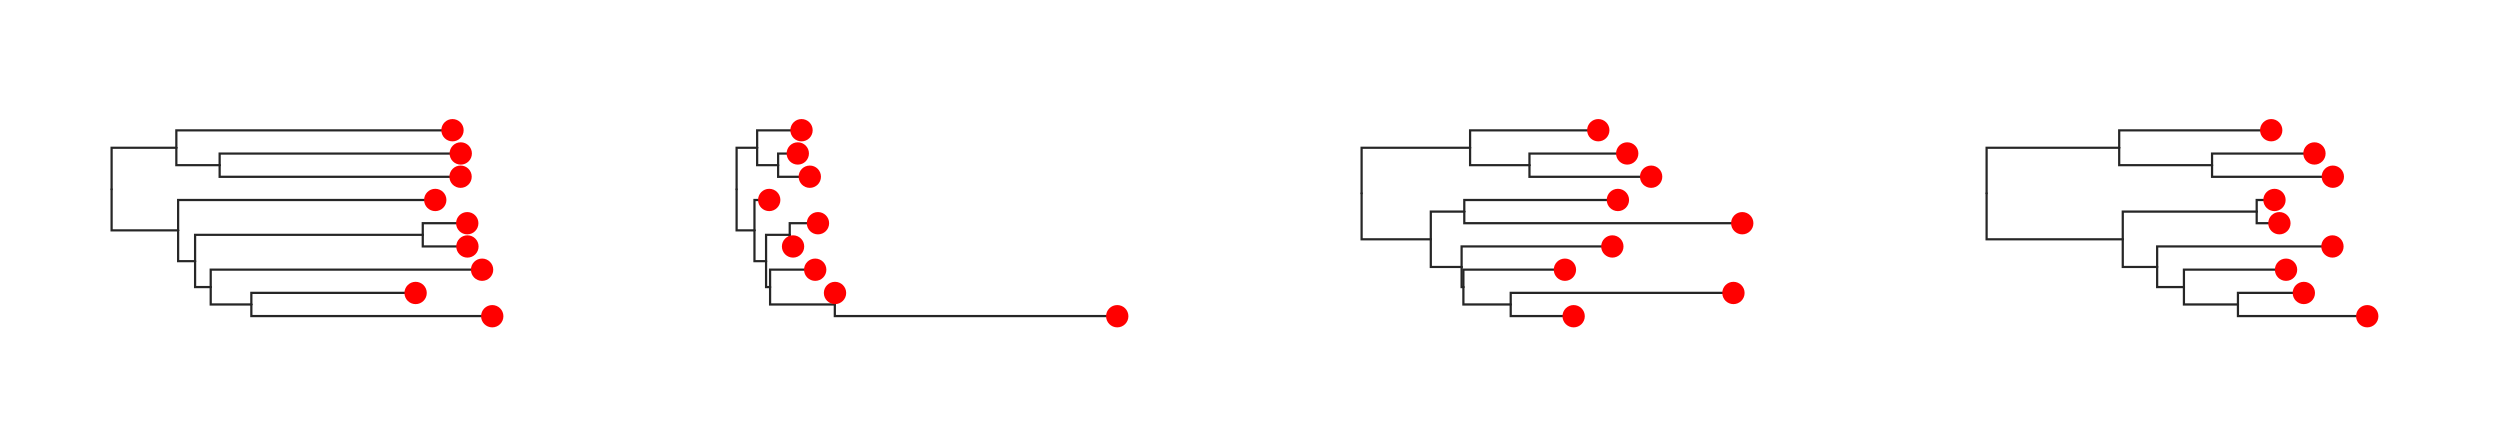 <svg class="toyplot-canvas-Canvas" xmlns:toyplot="http://www.sandia.gov/toyplot" xmlns:xlink="http://www.w3.org/1999/xlink" xmlns="http://www.w3.org/2000/svg" width="560.0px" height="100.0px" viewBox="0 0 560.0 100.0" preserveAspectRatio="xMidYMid meet" style="background-color:transparent;border-color:#292724;border-style:none;border-width:1.0;fill:rgb(16.1%,15.3%,14.1%);fill-opacity:1.0;font-family:Helvetica;font-size:12px;opacity:1.0;stroke:rgb(16.1%,15.3%,14.1%);stroke-opacity:1.0;stroke-width:1.0" id="te53125d02273424ab587d154445cfb09"><g class="toyplot-coordinates-Cartesian" id="t529ec654e6734390a5f4814b4fa9bb96"><clipPath id="tf32ca8aea46b406f95d698aa5720baa0"><rect x="15.0" y="15.0" width="110.0" height="70.0" /></clipPath><g clip-path="url(#tf32ca8aea46b406f95d698aa5720baa0)"><g class="toytree-mark-Toytree" id="t572c7ba0eca1411f9848472276a23d0a"><g class="toytree-Edges" style="fill:none;stroke:rgb(14.9%,14.9%,14.9%);stroke-linecap:round;stroke-opacity:1;stroke-width:0.5"><path d="M 25.0 42.4 L 25.0 33.1 L 39.5 33.1" id="16,15" /><path d="M 25.0 42.4 L 25.0 51.6 L 39.9 51.6" id="16,14" /><path d="M 39.5 33.1 L 39.5 37.0 L 49.2 37.0" id="15,13" /><path d="M 39.9 51.6 L 39.9 58.5 L 43.7 58.5" id="14,12" /><path d="M 43.7 58.5 L 43.7 52.6 L 94.7 52.6" id="12,11" /><path d="M 43.7 58.5 L 43.7 64.3 L 47.2 64.3" id="12,10" /><path d="M 47.2 64.3 L 47.2 68.2 L 56.3 68.2" id="10,9" /><path d="M 39.5 33.1 L 39.5 29.2 L 101.4 29.2" id="15,8" /><path d="M 49.2 37.0 L 49.2 34.4 L 103.2 34.4" id="13,7" /><path d="M 49.2 37.0 L 49.2 39.6 L 103.2 39.6" id="13,6" /><path d="M 39.9 51.6 L 39.9 44.8 L 97.5 44.8" id="14,5" /><path d="M 94.7 52.6 L 94.7 50.0 L 104.7 50.0" id="11,4" /><path d="M 94.7 52.6 L 94.7 55.2 L 104.7 55.2" id="11,3" /><path d="M 47.2 64.3 L 47.2 60.4 L 108.0 60.4" id="10,2" /><path d="M 56.3 68.2 L 56.3 65.6 L 93.1 65.6" id="9,1" /><path d="M 56.3 68.2 L 56.3 70.8 L 110.3 70.8" id="9,0" /></g><g class="toytree-Nodes" style="fill:rgb(100%,0%,0%);fill-opacity:1.0;stroke:None;stroke-width:1"><g id="node-0" transform="translate(110.263,70.833)"><circle r="2.5" /></g><g id="node-1" transform="translate(93.097,65.625)"><circle r="2.5" /></g><g id="node-2" transform="translate(107.987,60.417)"><circle r="2.5" /></g><g id="node-3" transform="translate(104.702,55.208)"><circle r="2.5" /></g><g id="node-4" transform="translate(104.666,50.000)"><circle r="2.5" /></g><g id="node-5" transform="translate(97.498,44.792)"><circle r="2.5" /></g><g id="node-6" transform="translate(103.168,39.583)"><circle r="2.5" /></g><g id="node-7" transform="translate(103.208,34.375)"><circle r="2.5" /></g><g id="node-8" transform="translate(101.358,29.167)"><circle r="2.5" /></g><g id="node-9" transform="translate(56.325,68.229)"><circle r="0.0" /></g><g id="node-10" transform="translate(47.224,64.323)"><circle r="0.0" /></g><g id="node-11" transform="translate(94.704,52.604)"><circle r="0.0" /></g><g id="node-12" transform="translate(43.707,58.464)"><circle r="0.0" /></g><g id="node-13" transform="translate(49.179,36.979)"><circle r="0.0" /></g><g id="node-14" transform="translate(39.889,51.628)"><circle r="0.0" /></g><g id="node-15" transform="translate(39.484,33.073)"><circle r="0.0" /></g><g id="node-16" transform="translate(25.000,42.350)"><circle r="0.0" /></g></g></g></g></g><g class="toyplot-coordinates-Cartesian" id="t0ae96e194909434daf4b7ff1eb99aa94"><clipPath id="t55254f7b6c8b49c0a79e85ea240ab2ed"><rect x="155.0" y="15.0" width="110.0" height="70.0" /></clipPath><g clip-path="url(#t55254f7b6c8b49c0a79e85ea240ab2ed)"><g class="toytree-mark-Toytree" id="t4530f1f187944882808f2594f5cb3b0a"><g class="toytree-Edges" style="fill:none;stroke:rgb(14.9%,14.9%,14.9%);stroke-linecap:round;stroke-opacity:1;stroke-width:0.5"><path d="M 165.0 42.4 L 165.0 33.1 L 169.6 33.1" id="16,15" /><path d="M 165.0 42.4 L 165.0 51.6 L 169.0 51.6" id="16,14" /><path d="M 169.6 33.1 L 169.6 37.0 L 174.3 37.0" id="15,13" /><path d="M 169.0 51.6 L 169.0 58.5 L 171.6 58.5" id="14,12" /><path d="M 171.6 58.5 L 171.6 52.6 L 176.9 52.6" id="12,11" /><path d="M 171.6 58.5 L 171.6 64.3 L 172.5 64.3" id="12,10" /><path d="M 172.5 64.3 L 172.5 68.2 L 187.0 68.2" id="10,9" /><path d="M 169.6 33.1 L 169.6 29.2 L 179.5 29.2" id="15,8" /><path d="M 174.3 37.0 L 174.3 34.4 L 178.7 34.4" id="13,7" /><path d="M 174.3 37.0 L 174.3 39.6 L 181.4 39.6" id="13,6" /><path d="M 169.0 51.6 L 169.0 44.8 L 172.3 44.8" id="14,5" /><path d="M 176.9 52.6 L 176.9 50.0 L 183.2 50.0" id="11,4" /><path d="M 176.9 52.6 L 176.9 55.2 L 177.6 55.2" id="11,3" /><path d="M 172.5 64.3 L 172.5 60.4 L 182.6 60.4" id="10,2" /><path d="M 187.0 68.2 L 187.0 65.6 L 187.0 65.6" id="9,1" /><path d="M 187.0 68.2 L 187.0 70.8 L 250.3 70.8" id="9,0" /></g><g class="toytree-Nodes" style="fill:rgb(100%,0%,0%);fill-opacity:1.0;stroke:None;stroke-width:1"><g id="node-0" transform="translate(250.263,70.833)"><circle r="2.5" /></g><g id="node-1" transform="translate(187.043,65.625)"><circle r="2.5" /></g><g id="node-2" transform="translate(182.606,60.417)"><circle r="2.5" /></g><g id="node-3" transform="translate(177.643,55.208)"><circle r="2.5" /></g><g id="node-4" transform="translate(183.224,50.000)"><circle r="2.5" /></g><g id="node-5" transform="translate(172.304,44.792)"><circle r="2.5" /></g><g id="node-6" transform="translate(181.397,39.583)"><circle r="2.5" /></g><g id="node-7" transform="translate(178.705,34.375)"><circle r="2.5" /></g><g id="node-8" transform="translate(179.540,29.167)"><circle r="2.5" /></g><g id="node-9" transform="translate(187.043,68.229)"><circle r="0.0" /></g><g id="node-10" transform="translate(172.519,64.323)"><circle r="0.0" /></g><g id="node-11" transform="translate(176.902,52.604)"><circle r="0.0" /></g><g id="node-12" transform="translate(171.559,58.464)"><circle r="0.0" /></g><g id="node-13" transform="translate(174.298,36.979)"><circle r="0.0" /></g><g id="node-14" transform="translate(168.962,51.628)"><circle r="0.0" /></g><g id="node-15" transform="translate(169.610,33.073)"><circle r="0.0" /></g><g id="node-16" transform="translate(165.000,42.350)"><circle r="0.0" /></g></g></g></g></g><g class="toyplot-coordinates-Cartesian" id="tf3ae2832fda247829707a0e45cd28955"><clipPath id="t1358c80bfb5b49379099f6d7c0058413"><rect x="295.0" y="15.0" width="110.0" height="70.0" /></clipPath><g clip-path="url(#t1358c80bfb5b49379099f6d7c0058413)"><g class="toytree-mark-Toytree" id="t21cd767acca24a32bd1d7cb5ed4b739b"><g class="toytree-Edges" style="fill:none;stroke:rgb(14.9%,14.9%,14.9%);stroke-linecap:round;stroke-opacity:1;stroke-width:0.5"><path d="M 305.0 43.3 L 305.0 33.1 L 329.3 33.1" id="16,15" /><path d="M 305.0 43.3 L 305.0 53.6 L 320.5 53.6" id="16,14" /><path d="M 329.3 33.1 L 329.3 37.0 L 342.6 37.0" id="15,13" /><path d="M 320.5 53.6 L 320.5 47.4 L 328.0 47.4" id="14,12" /><path d="M 320.5 53.6 L 320.5 59.8 L 327.4 59.8" id="14,11" /><path d="M 327.4 59.8 L 327.4 64.3 L 327.8 64.3" id="11,10" /><path d="M 327.8 64.3 L 327.8 68.2 L 338.4 68.2" id="10,9" /><path d="M 329.3 33.1 L 329.3 29.2 L 358.0 29.2" id="15,8" /><path d="M 342.6 37.0 L 342.6 34.4 L 364.5 34.4" id="13,7" /><path d="M 342.6 37.0 L 342.6 39.6 L 369.9 39.6" id="13,6" /><path d="M 328.0 47.4 L 328.0 44.8 L 362.4 44.8" id="12,5" /><path d="M 328.0 47.4 L 328.0 50.0 L 390.3 50.0" id="12,4" /><path d="M 327.4 59.8 L 327.4 55.2 L 361.2 55.2" id="11,3" /><path d="M 327.8 64.3 L 327.8 60.4 L 350.5 60.4" id="10,2" /><path d="M 338.4 68.2 L 338.4 65.6 L 388.3 65.6" id="9,1" /><path d="M 338.4 68.2 L 338.4 70.8 L 352.5 70.8" id="9,0" /></g><g class="toytree-Nodes" style="fill:rgb(100%,0%,0%);fill-opacity:1.0;stroke:None;stroke-width:1"><g id="node-0" transform="translate(352.496,70.833)"><circle r="2.5" /></g><g id="node-1" transform="translate(388.292,65.625)"><circle r="2.5" /></g><g id="node-2" transform="translate(350.543,60.417)"><circle r="2.5" /></g><g id="node-3" transform="translate(361.165,55.208)"><circle r="2.5" /></g><g id="node-4" transform="translate(390.263,50.000)"><circle r="2.5" /></g><g id="node-5" transform="translate(362.410,44.792)"><circle r="2.5" /></g><g id="node-6" transform="translate(369.855,39.583)"><circle r="2.5" /></g><g id="node-7" transform="translate(364.497,34.375)"><circle r="2.5" /></g><g id="node-8" transform="translate(358.017,29.167)"><circle r="2.5" /></g><g id="node-9" transform="translate(338.440,68.229)"><circle r="0.0" /></g><g id="node-10" transform="translate(327.806,64.323)"><circle r="0.0" /></g><g id="node-11" transform="translate(327.387,59.766)"><circle r="0.0" /></g><g id="node-12" transform="translate(327.977,47.396)"><circle r="0.0" /></g><g id="node-13" transform="translate(342.568,36.979)"><circle r="0.0" /></g><g id="node-14" transform="translate(320.536,53.581)"><circle r="0.0" /></g><g id="node-15" transform="translate(329.314,33.073)"><circle r="0.0" /></g><g id="node-16" transform="translate(305.000,43.327)"><circle r="0.0" /></g></g></g></g></g><g class="toyplot-coordinates-Cartesian" id="tb026c08f8f87458db2186f22cc2e73df"><clipPath id="ta6441548e3db40abb762dc04e2587374"><rect x="435.0" y="15.0" width="110.0" height="70.0" /></clipPath><g clip-path="url(#ta6441548e3db40abb762dc04e2587374)"><g class="toytree-mark-Toytree" id="t0855fcf2aa6c412595a8d56914eb582e"><g class="toytree-Edges" style="fill:none;stroke:rgb(14.9%,14.9%,14.9%);stroke-linecap:round;stroke-opacity:1;stroke-width:0.5"><path d="M 445.0 43.3 L 445.0 33.1 L 474.7 33.1" id="16,15" /><path d="M 445.0 43.3 L 445.0 53.6 L 475.5 53.6" id="16,14" /><path d="M 474.7 33.1 L 474.7 37.0 L 495.5 37.0" id="15,13" /><path d="M 475.5 53.6 L 475.5 47.4 L 505.5 47.4" id="14,12" /><path d="M 475.5 53.6 L 475.5 59.8 L 483.2 59.8" id="14,11" /><path d="M 483.2 59.8 L 483.2 64.3 L 489.2 64.3" id="11,10" /><path d="M 489.2 64.3 L 489.2 68.2 L 501.3 68.2" id="10,9" /><path d="M 474.7 33.1 L 474.7 29.2 L 508.8 29.2" id="15,8" /><path d="M 495.5 37.0 L 495.5 34.4 L 518.4 34.4" id="13,7" /><path d="M 495.5 37.0 L 495.5 39.6 L 522.6 39.6" id="13,6" /><path d="M 505.5 47.4 L 505.5 44.8 L 509.5 44.8" id="12,5" /><path d="M 505.5 47.4 L 505.5 50.0 L 510.6 50.0" id="12,4" /><path d="M 483.2 59.8 L 483.2 55.2 L 522.5 55.2" id="11,3" /><path d="M 489.2 64.3 L 489.2 60.4 L 512.1 60.4" id="10,2" /><path d="M 501.3 68.2 L 501.3 65.6 L 516.1 65.6" id="9,1" /><path d="M 501.3 68.2 L 501.3 70.8 L 530.3 70.8" id="9,0" /></g><g class="toytree-Nodes" style="fill:rgb(100%,0%,0%);fill-opacity:1.0;stroke:None;stroke-width:1"><g id="node-0" transform="translate(530.263,70.833)"><circle r="2.5" /></g><g id="node-1" transform="translate(516.059,65.625)"><circle r="2.5" /></g><g id="node-2" transform="translate(512.074,60.417)"><circle r="2.5" /></g><g id="node-3" transform="translate(522.468,55.208)"><circle r="2.5" /></g><g id="node-4" transform="translate(510.586,50.000)"><circle r="2.5" /></g><g id="node-5" transform="translate(509.483,44.792)"><circle r="2.5" /></g><g id="node-6" transform="translate(522.555,39.583)"><circle r="2.5" /></g><g id="node-7" transform="translate(518.437,34.375)"><circle r="2.5" /></g><g id="node-8" transform="translate(508.752,29.167)"><circle r="2.5" /></g><g id="node-9" transform="translate(501.305,68.229)"><circle r="0.0" /></g><g id="node-10" transform="translate(489.198,64.323)"><circle r="0.0" /></g><g id="node-11" transform="translate(483.172,59.766)"><circle r="0.0" /></g><g id="node-12" transform="translate(505.535,47.396)"><circle r="0.0" /></g><g id="node-13" transform="translate(495.469,36.979)"><circle r="0.0" /></g><g id="node-14" transform="translate(475.453,53.581)"><circle r="0.0" /></g><g id="node-15" transform="translate(474.678,33.073)"><circle r="0.0" /></g><g id="node-16" transform="translate(445.000,43.327)"><circle r="0.0" /></g></g></g></g></g></svg>